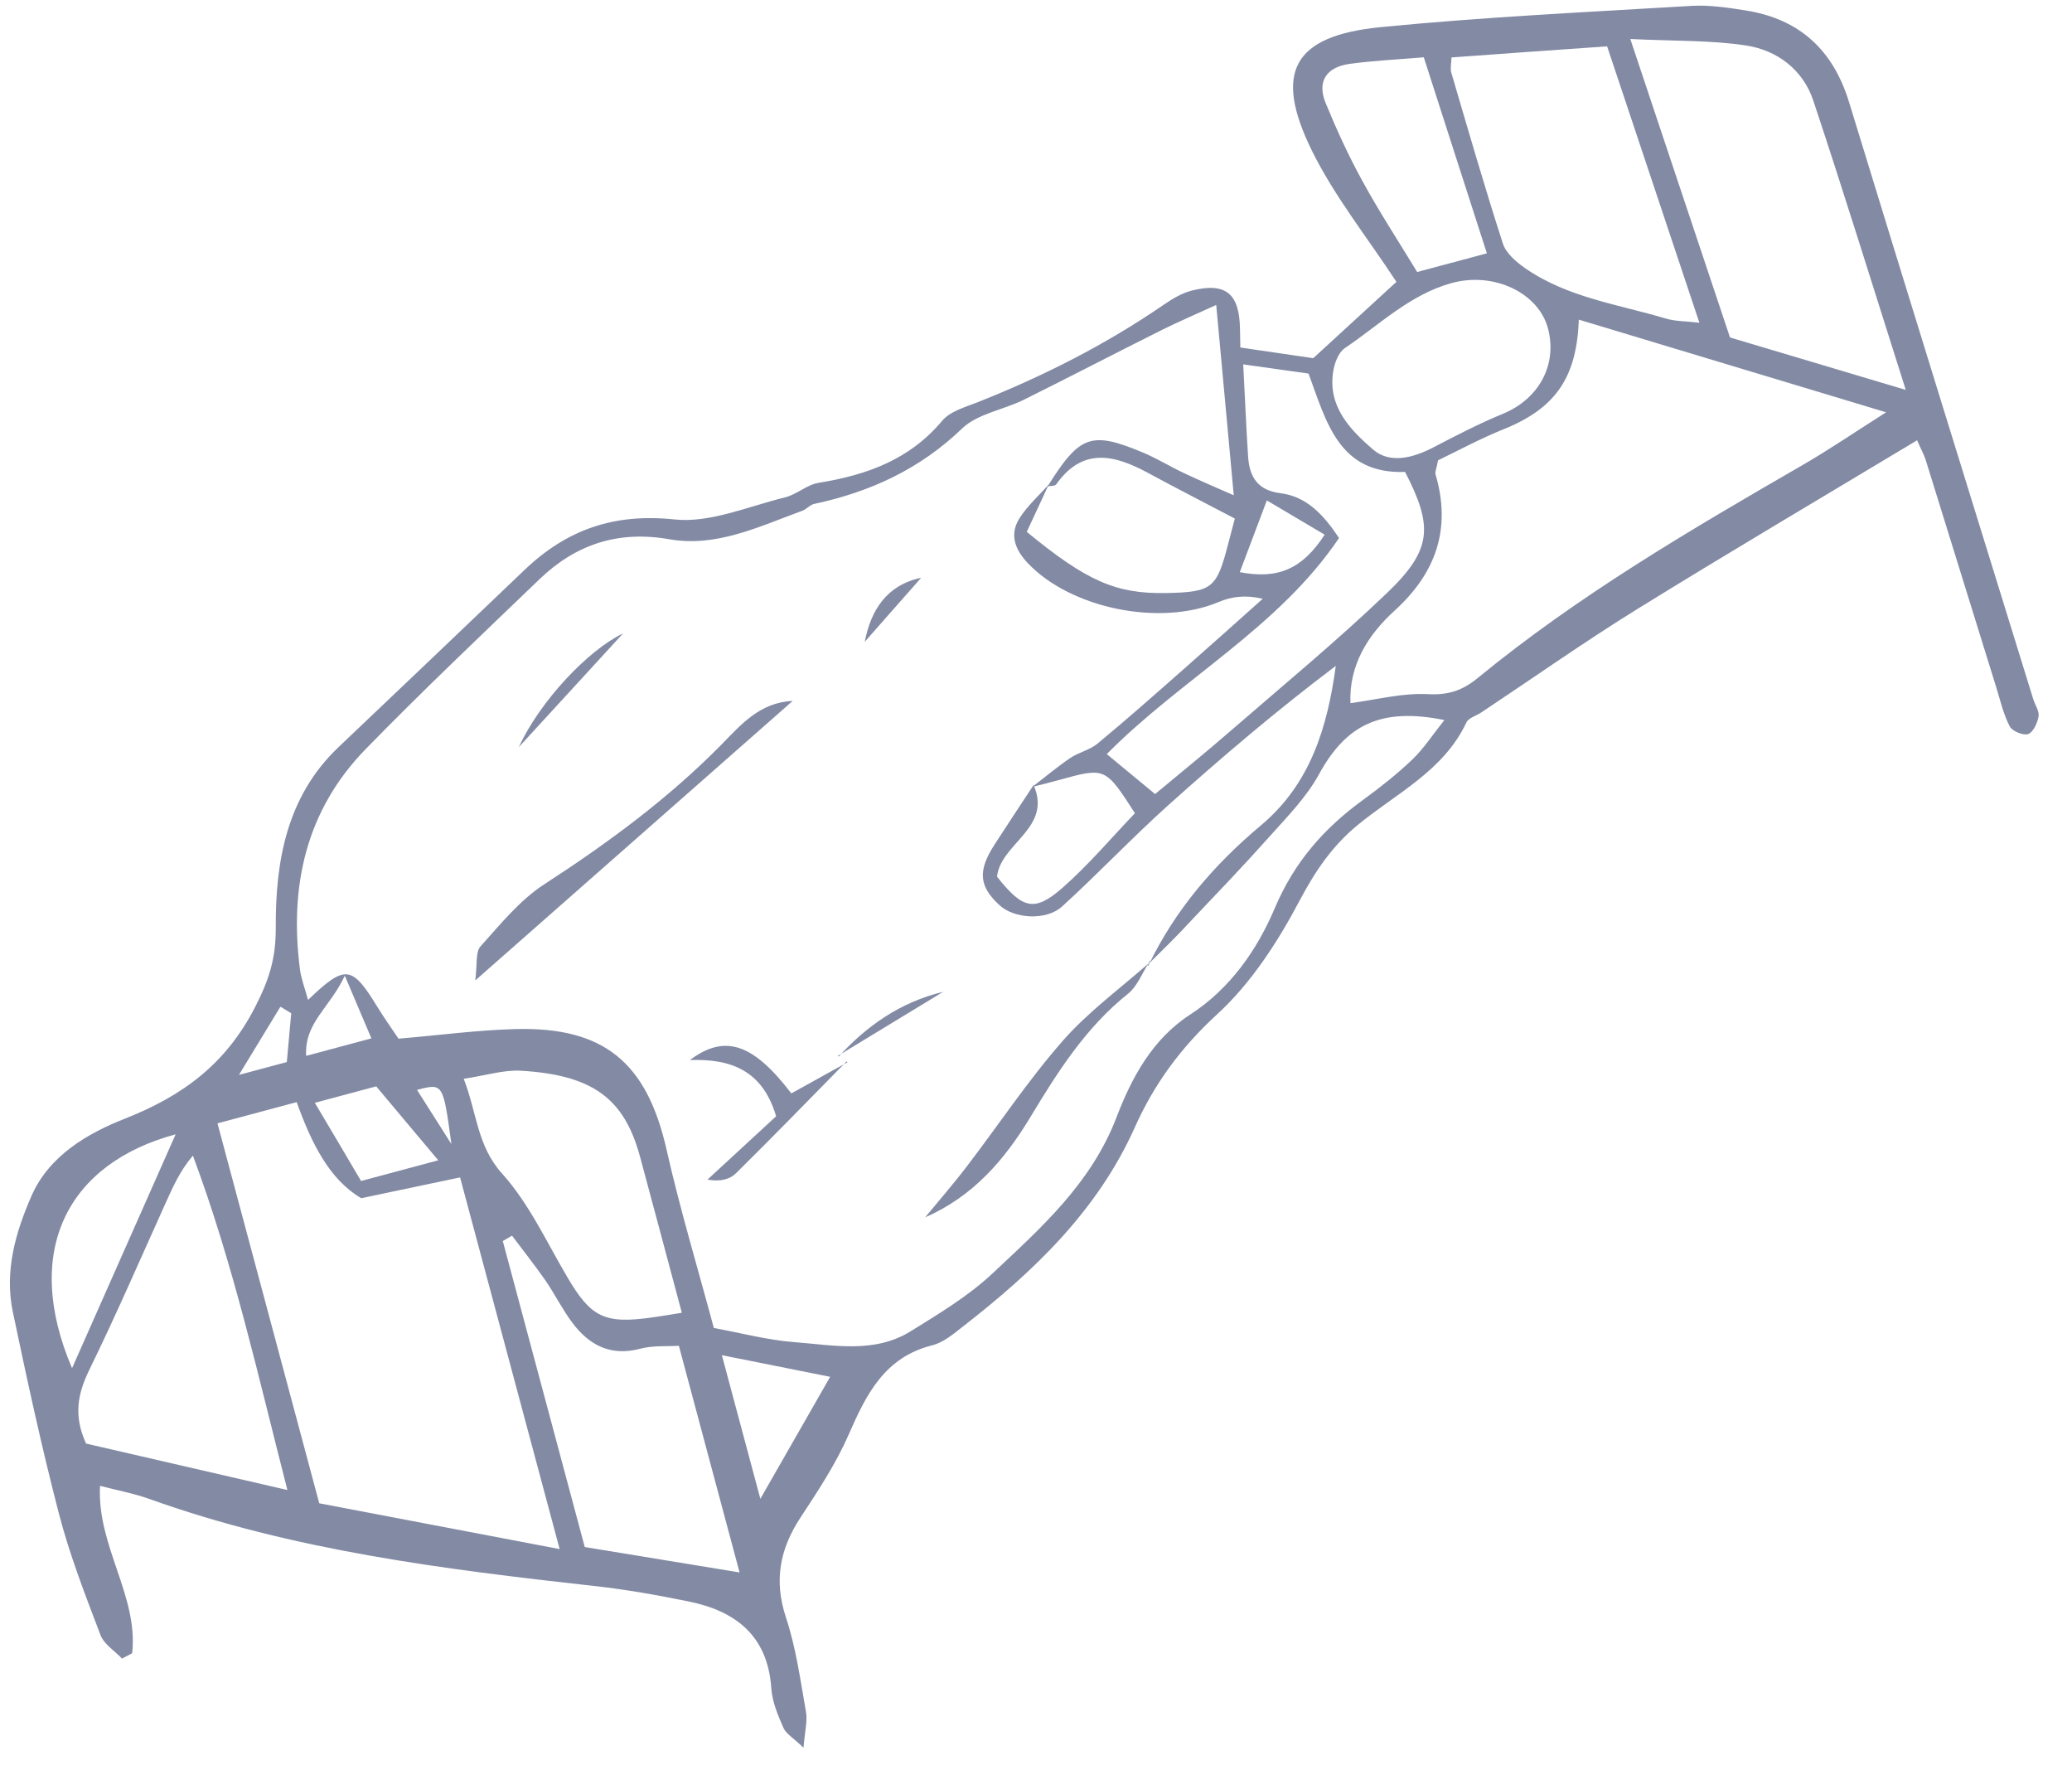 <svg width="175" height="149" viewBox="0 0 175 149" fill="none" xmlns="http://www.w3.org/2000/svg">
<g opacity="0.5">
<path d="M161.919 37.175C153.97 41.954 146.1 46.594 138.327 51.4C133.835 54.179 129.512 57.231 125.112 60.154C124.689 60.438 124.035 60.613 123.852 61.002C121.914 65.107 117.915 66.987 114.66 69.668C112.545 71.405 111.095 73.527 109.784 76.006C107.945 79.488 105.688 82.997 102.813 85.629C99.76 88.426 97.486 91.514 95.847 95.188C92.69 102.236 87.308 107.359 81.356 111.985C80.548 112.617 79.685 113.359 78.728 113.594C74.719 114.604 73.172 117.71 71.685 121.119C70.605 123.59 69.086 125.89 67.599 128.15C65.858 130.808 65.348 133.466 66.385 136.582C67.231 139.143 67.601 141.873 68.073 144.545C68.211 145.338 67.972 146.189 67.863 147.569C66.99 146.729 66.392 146.399 66.174 145.904C65.711 144.848 65.226 143.712 65.147 142.584C64.853 138.12 62.147 136.026 58.138 135.217C55.498 134.68 52.832 134.203 50.151 133.911C37.45 132.494 24.782 130.921 12.646 126.577C11.341 126.107 9.955 125.851 8.448 125.457C8.172 130.531 11.701 134.745 11.162 139.592C10.874 139.743 10.595 139.893 10.306 140.044C9.685 139.392 8.795 138.843 8.49 138.063C7.203 134.684 5.88 131.294 4.976 127.802C3.513 122.184 2.285 116.491 1.09 110.801C0.361 107.368 1.298 104.086 2.656 100.988C4.15 97.566 7.418 95.69 10.531 94.463C15.431 92.533 19.068 89.856 21.547 85.032C22.719 82.75 23.305 80.933 23.291 78.341C23.262 72.764 24.195 67.248 28.601 63.078C33.844 58.109 39.07 53.113 44.298 48.127C47.859 44.726 51.847 43.317 56.963 43.861C59.98 44.18 63.209 42.752 66.31 41.995C67.296 41.752 68.148 40.928 69.136 40.77C73.177 40.113 76.806 38.832 79.567 35.539C80.249 34.717 81.548 34.37 82.623 33.943C88.143 31.751 93.409 29.085 98.306 25.719C99.042 25.214 99.858 24.729 100.705 24.523C103.545 23.826 104.69 24.807 104.729 27.807C104.732 28.296 104.746 28.781 104.758 29.342C106.946 29.66 108.96 29.961 110.916 30.245C113.379 27.979 115.785 25.781 117.941 23.799C115.462 20.016 112.717 16.592 110.817 12.75C107.521 6.08 109.218 3.019 116.618 2.291C125.342 1.433 134.101 1.022 142.851 0.497C144.377 0.407 145.949 0.645 147.469 0.887C151.987 1.612 154.819 4.215 156.172 8.629C161.314 25.443 166.539 42.245 171.731 59.046C171.884 59.537 172.256 60.054 172.174 60.502C172.079 61.059 171.721 61.825 171.296 61.981C170.888 62.123 169.958 61.744 169.742 61.334C169.214 60.316 168.945 59.154 168.605 58.043C166.608 51.62 164.621 45.196 162.624 38.773C162.451 38.287 162.205 37.843 161.919 37.175ZM96.896 81.502L96.984 81.553C99.228 76.845 102.544 73.01 106.507 69.682C110.653 66.209 112.11 61.457 112.821 56.224C107.855 59.969 103.175 63.947 98.611 68.042C95.564 70.784 92.743 73.774 89.712 76.533C88.355 77.769 85.645 77.57 84.416 76.431C82.681 74.832 82.567 73.533 83.993 71.321C85.081 69.636 86.195 67.965 87.296 66.287C88.894 69.912 84.53 71.188 84.206 74.019C86.376 76.768 87.374 77.043 89.772 74.932C91.964 73.004 93.856 70.753 95.856 68.663C93.348 64.772 93.35 64.782 89.434 65.863C88.694 66.072 87.945 66.251 87.189 66.443C88.245 65.628 89.278 64.766 90.373 64.016C91.091 63.525 92.039 63.335 92.699 62.786C95.16 60.754 97.546 58.636 99.944 56.526C102.187 54.552 104.423 52.549 106.651 50.558C105.176 50.209 103.99 50.378 102.922 50.834C97.968 52.917 90.43 51.383 86.797 47.538C85.696 46.364 85.242 45.103 86.126 43.728C86.793 42.688 87.754 41.834 88.579 40.911C87.953 42.26 87.324 43.599 86.719 44.909C91.799 49.08 94.264 50.154 98.491 50.074C102.358 49.996 102.756 49.698 103.715 45.983C103.904 45.262 104.096 44.551 104.294 43.785C101.748 42.447 99.337 41.22 96.963 39.931C94.132 38.402 91.444 37.728 89.204 40.903C89.095 41.05 88.736 41.018 88.483 41.065C91.191 36.743 92.145 36.381 96.51 38.201C97.693 38.692 98.803 39.384 99.969 39.934C101.32 40.572 102.699 41.16 104.203 41.82C103.702 36.38 103.24 31.366 102.722 25.749C100.888 26.592 99.504 27.175 98.164 27.843C94.257 29.794 90.389 31.809 86.48 33.75C84.745 34.608 82.568 34.926 81.258 36.181C77.686 39.617 73.495 41.538 68.763 42.55C68.401 42.626 68.119 43 67.76 43.128C64.132 44.451 60.518 46.228 56.551 45.535C52.215 44.772 48.644 45.952 45.568 48.904C40.635 53.641 35.67 58.343 30.896 63.239C25.845 68.412 24.427 74.813 25.332 81.837C25.436 82.66 25.756 83.457 26.016 84.43C29.17 81.415 29.714 81.503 31.863 85.002C32.449 85.962 33.11 86.881 33.659 87.702C37.148 87.405 40.346 86.974 43.553 86.891C51.042 86.693 54.634 89.752 56.29 97.042C57.424 102.068 58.92 107.018 60.29 112.13C62.557 112.544 64.812 113.152 67.1 113.326C70.398 113.581 73.842 114.307 76.913 112.41C79.317 110.915 81.798 109.431 83.843 107.51C87.951 103.654 92.172 99.906 94.302 94.336C95.569 91.017 97.324 87.738 100.519 85.669C103.904 83.475 106.172 80.208 107.663 76.692C109.308 72.804 111.805 69.954 115.094 67.562C116.552 66.501 117.981 65.373 119.284 64.131C120.256 63.2 120.998 62.044 121.992 60.799C116.6 59.701 113.671 61.22 111.398 65.382C110.322 67.351 108.648 69.034 107.13 70.739C104.998 73.129 102.78 75.436 100.578 77.76C99.412 79.04 98.144 80.253 96.896 81.502ZM26.963 126.932C33.266 128.137 40.036 129.419 47.268 130.8C44.361 119.951 41.643 109.807 38.858 99.415C36.093 99.996 33.551 100.539 30.513 101.172C27.818 99.597 26.304 96.523 25.057 93.06C22.877 93.644 20.835 94.191 18.368 94.852C21.221 105.502 24.022 115.954 26.963 126.932ZM121.458 38.867C121.328 39.572 121.179 39.846 121.247 40.062C122.59 44.638 121.286 48.371 117.811 51.536C115.505 53.633 113.926 56.184 114.058 59.371C116.335 59.07 118.495 58.491 120.62 58.613C122.344 58.704 123.549 58.286 124.811 57.246C133.3 50.279 142.74 44.76 152.214 39.286C154.486 37.975 156.658 36.489 159.3 34.813C150.298 32.097 141.877 29.566 133.348 26.99C133.168 31.751 131.502 34.41 127.058 36.218C125.043 37.024 123.142 38.054 121.458 38.867ZM160.96 32.921C158.184 24.186 155.756 16.315 153.153 8.502C152.279 5.874 150.085 4.228 147.43 3.833C144.453 3.386 141.386 3.474 137.694 3.293C140.657 12.169 143.378 20.302 146.115 28.494C150.861 29.914 155.501 31.299 160.96 32.921ZM122.593 4.85C122.578 5.386 122.472 5.787 122.575 6.131C123.995 10.953 125.385 15.783 126.93 20.56C127.193 21.384 128.06 22.119 128.818 22.65C132.392 25.129 136.688 25.701 140.729 26.906C141.502 27.135 142.345 27.111 143.53 27.251C140.856 19.255 138.339 11.684 135.736 3.913C131.294 4.221 126.968 4.529 122.593 4.85ZM97.558 67.048C99.754 65.215 101.851 63.525 103.884 61.757C108.34 57.893 112.907 54.127 117.168 50.049C120.953 46.417 121.057 44.464 118.672 39.848C113.076 40.049 112.029 35.628 110.52 31.543C108.754 31.293 107.055 31.056 105.001 30.766C105.159 33.692 105.252 36.103 105.411 38.518C105.52 40.233 106.182 41.397 108.15 41.646C110.338 41.921 111.76 43.423 113.094 45.428C107.977 53.011 99.77 57.306 93.478 63.673C94.95 64.885 96.112 65.85 97.558 67.048ZM43.246 104.335C42.99 104.489 42.721 104.635 42.465 104.789C44.781 113.434 47.098 122.08 49.388 130.626C53.598 131.317 57.722 131.999 62.464 132.771C60.714 126.24 59.068 120.096 57.337 113.634C56.312 113.696 55.138 113.595 54.068 113.882C51.568 114.541 49.759 113.579 48.338 111.684C47.495 110.558 46.863 109.27 46.064 108.112C45.165 106.821 44.188 105.593 43.246 104.335ZM7.269 121.89C12.806 123.172 18.261 124.423 24.274 125.812C21.772 116.078 19.728 106.786 16.294 97.578C15.184 98.865 14.59 100.258 13.955 101.652C11.835 106.347 9.788 111.077 7.523 115.705C6.56 117.697 6.193 119.54 7.269 121.89ZM57.587 110.843C56.388 106.367 55.233 102.017 54.058 97.672C52.724 92.732 50.041 90.769 44.007 90.408C42.54 90.322 41.045 90.808 39.165 91.088C40.303 94.028 40.288 96.745 42.419 99.11C44.673 101.612 46.154 104.843 47.89 107.793C49.908 111.241 51.041 111.821 55.152 111.23C55.768 111.15 56.396 111.035 57.587 110.843ZM130.766 27.82C130.004 24.737 126.179 22.91 122.59 23.904C119.07 24.879 116.503 27.429 113.587 29.391C113.038 29.761 112.701 30.682 112.596 31.401C112.134 34.355 114.075 36.324 115.967 37.956C117.392 39.191 119.364 38.662 121.078 37.767C123.017 36.758 124.966 35.746 126.985 34.918C129.936 33.681 131.52 30.873 130.766 27.82ZM119.694 22.967C121.607 22.455 123.539 21.937 125.581 21.39C123.795 15.836 122.068 10.501 120.253 4.839C117.957 5.028 115.942 5.121 113.956 5.398C112.064 5.671 111.201 6.849 111.962 8.699C112.882 10.942 113.9 13.158 115.062 15.272C116.46 17.834 118.062 20.288 119.694 22.967ZM6.084 115.527C9.156 108.597 11.95 102.295 14.834 95.778C5.749 98.222 1.834 105.57 6.084 115.527ZM64.219 126.556C66.403 122.737 68.206 119.594 70.115 116.253C67.063 115.645 64.258 115.088 60.969 114.427C62.107 118.675 63.054 122.208 64.219 126.556ZM30.495 99.719C33.023 99.042 34.747 98.58 37.016 97.972C35.083 95.671 33.398 93.665 31.774 91.728C29.98 92.209 28.553 92.591 26.591 93.117C28.078 95.612 29.344 97.762 30.495 99.719ZM111.882 45.146C110.255 44.188 108.839 43.344 106.996 42.253C106.115 44.595 105.444 46.371 104.711 48.312C107.912 48.922 109.971 48.084 111.882 45.146ZM29.122 82.385C27.862 85.095 25.694 86.357 25.858 89.153C27.751 88.646 29.406 88.203 31.369 87.677C30.65 85.987 30.028 84.536 29.122 82.385ZM24.597 85.555C24.293 85.371 23.988 85.186 23.684 85.002C22.636 86.719 21.598 88.433 20.181 90.76C22.025 90.266 23.085 89.982 24.225 89.676C24.355 88.258 24.481 86.906 24.597 85.555ZM38.125 96.601C37.424 91.448 37.424 91.448 35.222 92.028C36.045 93.318 36.856 94.6 38.125 96.601Z" fill="#061549"/>
<path d="M66.947 59.185C58.197 66.895 49.435 74.598 40.141 82.783C40.321 81.418 40.151 80.39 40.58 79.914C42.255 78.052 43.901 76.007 45.968 74.667C51.326 71.191 56.423 67.445 60.923 62.882C62.565 61.21 64.165 59.304 66.947 59.185Z" fill="#061549"/>
<path d="M97.121 81.133C96.506 82.071 96.087 83.261 95.258 83.918C91.707 86.752 89.332 90.501 87.028 94.318C84.851 97.927 82.184 101.025 78.141 102.783C79.328 101.344 80.555 99.938 81.686 98.449C84.379 94.93 86.838 91.213 89.747 87.898C91.942 85.394 94.693 83.406 97.198 81.178C97.21 81.186 97.121 81.133 97.121 81.133Z" fill="#061549"/>
<path d="M71.497 89.626C68.398 92.783 65.304 95.961 62.158 99.066C61.646 99.573 60.859 99.794 59.753 99.602C61.7 97.807 63.648 96.013 65.55 94.253C64.417 90.392 61.739 89.381 58.267 89.507C61.233 87.287 63.607 88.108 66.835 92.322C68.422 91.439 70.01 90.557 71.59 89.688L71.497 89.626Z" fill="#061549"/>
<path d="M52.625 53.482C49.753 56.613 47.072 59.544 43.812 63.09C45.625 59.184 49.648 54.91 52.625 53.482Z" fill="#061549"/>
<path d="M70.836 89.21C73.189 86.648 75.987 84.635 79.66 83.745C76.69 85.55 73.728 87.352 70.758 89.156L70.836 89.21Z" fill="#061549"/>
<path d="M73.035 54.192C73.56 51.506 74.894 49.4 77.798 48.786C76.214 50.587 74.629 52.388 73.035 54.192Z" fill="#061549"/>
</g>
</svg>
